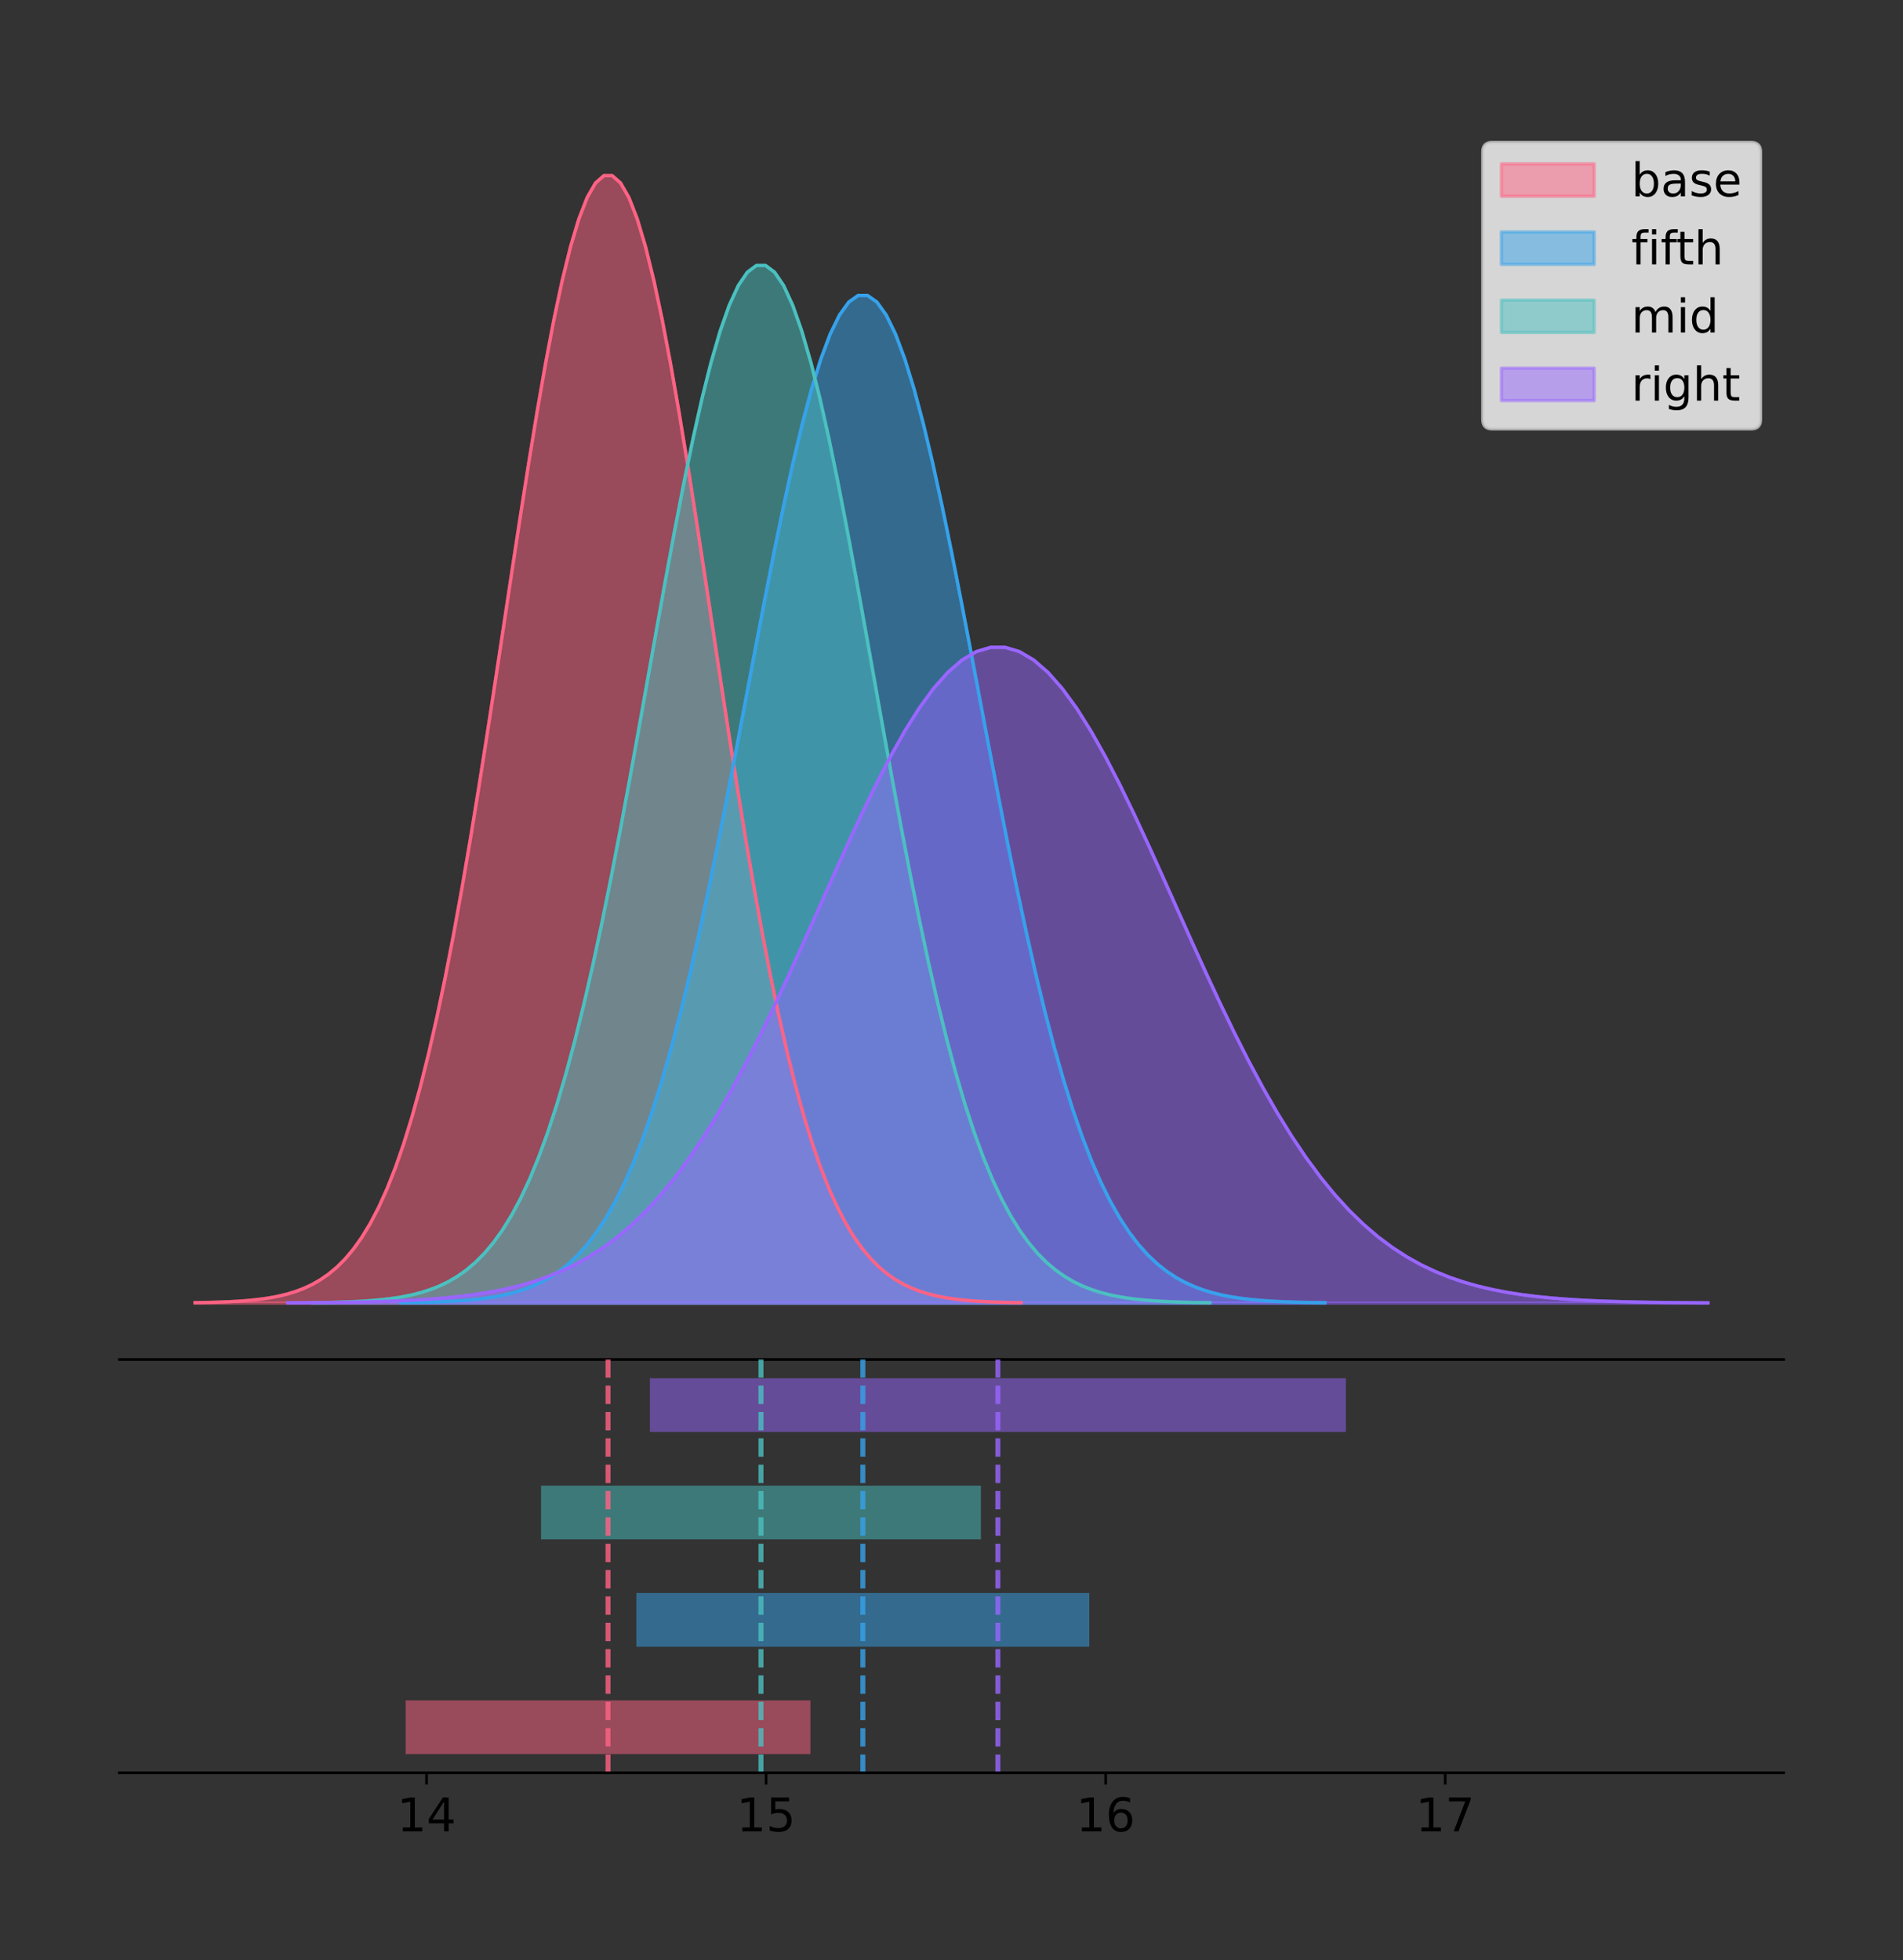 <?xml version="1.0" encoding="utf-8" standalone="no"?>
<!DOCTYPE svg PUBLIC "-//W3C//DTD SVG 1.1//EN"
  "http://www.w3.org/Graphics/SVG/1.1/DTD/svg11.dtd">
<!-- Created with matplotlib (https://matplotlib.org/) -->
<svg height="591.509pt" version="1.1" viewBox="0 0 574.2 591.509" width="574.2pt" xmlns="http://www.w3.org/2000/svg" xmlns:xlink="http://www.w3.org/1999/xlink">
 <rect x="0" y="0" width="574.2" height="591.509" fill="#333333" stroke="none"/>
 <defs>
  <style type="text/css">
*{stroke-linecap:butt;stroke-linejoin:round;}
  </style>
 </defs>
 <g id="figure_1">
  <g id="patch_1">
   <path d="M 0 591.509 
L 574.2 591.509 
L 574.2 0 
L 0 0 
z
" style="fill:none;"/>
  </g>
  <g id="axes_1">
   <g id="patch_2">
    <path d="M 36 410.22 
L 538.2 410.22 
L 538.2 36 
L 36 36 
z
" style="fill:none;"/>
   </g>
   <g id="PolyCollection_1">
    <defs>
     <path d="M 58.827 -198.299 
L 58.827 -198.414 
L 61.345 -198.457 
L 63.863 -198.515 
L 66.381 -198.592 
L 68.899 -198.694 
L 71.417 -198.829 
L 73.935 -199.006 
L 76.453 -199.235 
L 78.971 -199.53 
L 81.489 -199.907 
L 84.007 -200.387 
L 86.525 -200.993 
L 89.043 -201.751 
L 91.561 -202.695 
L 94.079 -203.86 
L 96.597 -205.288 
L 99.115 -207.025 
L 101.633 -209.123 
L 104.151 -211.638 
L 106.669 -214.631 
L 109.186 -218.165 
L 111.704 -222.307 
L 114.222 -227.124 
L 116.74 -232.681 
L 119.258 -239.043 
L 121.776 -246.268 
L 124.294 -254.407 
L 126.812 -263.499 
L 129.33 -273.572 
L 131.848 -284.635 
L 134.366 -296.68 
L 136.884 -309.675 
L 139.402 -323.567 
L 141.92 -338.274 
L 144.438 -353.69 
L 146.956 -369.68 
L 149.474 -386.086 
L 151.992 -402.724 
L 154.51 -419.387 
L 157.028 -435.851 
L 159.546 -451.881 
L 162.064 -467.231 
L 164.582 -481.653 
L 167.1 -494.905 
L 169.618 -506.757 
L 172.136 -516.994 
L 174.653 -525.428 
L 177.171 -531.9 
L 179.689 -536.285 
L 182.207 -538.499 
L 184.725 -538.499 
L 187.243 -536.285 
L 189.761 -531.9 
L 192.279 -525.428 
L 194.797 -516.994 
L 197.315 -506.757 
L 199.833 -494.905 
L 202.351 -481.653 
L 204.869 -467.231 
L 207.387 -451.881 
L 209.905 -435.851 
L 212.423 -419.387 
L 214.941 -402.724 
L 217.459 -386.086 
L 219.977 -369.68 
L 222.495 -353.69 
L 225.013 -338.274 
L 227.531 -323.567 
L 230.049 -309.675 
L 232.567 -296.68 
L 235.085 -284.635 
L 237.602 -273.572 
L 240.12 -263.499 
L 242.638 -254.407 
L 245.156 -246.268 
L 247.674 -239.043 
L 250.192 -232.681 
L 252.71 -227.124 
L 255.228 -222.307 
L 257.746 -218.165 
L 260.264 -214.631 
L 262.782 -211.638 
L 265.3 -209.123 
L 267.818 -207.025 
L 270.336 -205.288 
L 272.854 -203.86 
L 275.372 -202.695 
L 277.89 -201.751 
L 280.408 -200.993 
L 282.926 -200.387 
L 285.444 -199.907 
L 287.962 -199.53 
L 290.48 -199.235 
L 292.998 -199.006 
L 295.516 -198.829 
L 298.034 -198.694 
L 300.552 -198.592 
L 303.069 -198.515 
L 305.587 -198.457 
L 308.105 -198.414 
L 308.105 -198.299 
L 308.105 -198.299 
L 305.587 -198.299 
L 303.069 -198.299 
L 300.552 -198.299 
L 298.034 -198.299 
L 295.516 -198.299 
L 292.998 -198.299 
L 290.48 -198.299 
L 287.962 -198.299 
L 285.444 -198.299 
L 282.926 -198.299 
L 280.408 -198.299 
L 277.89 -198.299 
L 275.372 -198.299 
L 272.854 -198.299 
L 270.336 -198.299 
L 267.818 -198.299 
L 265.3 -198.299 
L 262.782 -198.299 
L 260.264 -198.299 
L 257.746 -198.299 
L 255.228 -198.299 
L 252.71 -198.299 
L 250.192 -198.299 
L 247.674 -198.299 
L 245.156 -198.299 
L 242.638 -198.299 
L 240.12 -198.299 
L 237.602 -198.299 
L 235.085 -198.299 
L 232.567 -198.299 
L 230.049 -198.299 
L 227.531 -198.299 
L 225.013 -198.299 
L 222.495 -198.299 
L 219.977 -198.299 
L 217.459 -198.299 
L 214.941 -198.299 
L 212.423 -198.299 
L 209.905 -198.299 
L 207.387 -198.299 
L 204.869 -198.299 
L 202.351 -198.299 
L 199.833 -198.299 
L 197.315 -198.299 
L 194.797 -198.299 
L 192.279 -198.299 
L 189.761 -198.299 
L 187.243 -198.299 
L 184.725 -198.299 
L 182.207 -198.299 
L 179.689 -198.299 
L 177.171 -198.299 
L 174.653 -198.299 
L 172.136 -198.299 
L 169.618 -198.299 
L 167.1 -198.299 
L 164.582 -198.299 
L 162.064 -198.299 
L 159.546 -198.299 
L 157.028 -198.299 
L 154.51 -198.299 
L 151.992 -198.299 
L 149.474 -198.299 
L 146.956 -198.299 
L 144.438 -198.299 
L 141.92 -198.299 
L 139.402 -198.299 
L 136.884 -198.299 
L 134.366 -198.299 
L 131.848 -198.299 
L 129.33 -198.299 
L 126.812 -198.299 
L 124.294 -198.299 
L 121.776 -198.299 
L 119.258 -198.299 
L 116.74 -198.299 
L 114.222 -198.299 
L 111.704 -198.299 
L 109.186 -198.299 
L 106.669 -198.299 
L 104.151 -198.299 
L 101.633 -198.299 
L 99.115 -198.299 
L 96.597 -198.299 
L 94.079 -198.299 
L 91.561 -198.299 
L 89.043 -198.299 
L 86.525 -198.299 
L 84.007 -198.299 
L 81.489 -198.299 
L 78.971 -198.299 
L 76.453 -198.299 
L 73.935 -198.299 
L 71.417 -198.299 
L 68.899 -198.299 
L 66.381 -198.299 
L 63.863 -198.299 
L 61.345 -198.299 
L 58.827 -198.299 
z
" id="mc4bdeae210" style="stroke:#ff6384;stroke-opacity:0.5;"/>
    </defs>
    <g clip-path="url(#p5b639ef7b3)">
     <use style="fill:#ff6384;fill-opacity:0.5;stroke:#ff6384;stroke-opacity:0.5;" x="0" xlink:href="#mc4bdeae210" y="591.509"/>
    </g>
   </g>
   <g id="PolyCollection_2">
    <defs>
     <path d="M 120.891 -198.299 
L 120.891 -198.401 
L 123.708 -198.44 
L 126.525 -198.492 
L 129.343 -198.561 
L 132.16 -198.652 
L 134.977 -198.773 
L 137.794 -198.931 
L 140.612 -199.135 
L 143.429 -199.399 
L 146.246 -199.737 
L 149.064 -200.165 
L 151.881 -200.707 
L 154.698 -201.385 
L 157.516 -202.228 
L 160.333 -203.269 
L 163.15 -204.545 
L 165.967 -206.098 
L 168.785 -207.973 
L 171.602 -210.221 
L 174.419 -212.896 
L 177.237 -216.055 
L 180.054 -219.756 
L 182.871 -224.061 
L 185.689 -229.028 
L 188.506 -234.714 
L 191.323 -241.172 
L 194.14 -248.445 
L 196.958 -256.572 
L 199.775 -265.574 
L 202.592 -275.462 
L 205.41 -286.227 
L 208.227 -297.842 
L 211.044 -310.257 
L 213.861 -323.402 
L 216.679 -337.18 
L 219.496 -351.471 
L 222.313 -366.134 
L 225.131 -381.004 
L 227.948 -395.896 
L 230.765 -410.612 
L 233.583 -424.938 
L 236.4 -438.657 
L 239.217 -451.547 
L 242.034 -463.391 
L 244.852 -473.984 
L 247.669 -483.133 
L 250.486 -490.671 
L 253.304 -496.455 
L 256.121 -500.375 
L 258.938 -502.353 
L 261.755 -502.353 
L 264.573 -500.375 
L 267.39 -496.455 
L 270.207 -490.671 
L 273.025 -483.133 
L 275.842 -473.984 
L 278.659 -463.391 
L 281.477 -451.547 
L 284.294 -438.657 
L 287.111 -424.938 
L 289.928 -410.612 
L 292.746 -395.896 
L 295.563 -381.004 
L 298.38 -366.134 
L 301.198 -351.471 
L 304.015 -337.18 
L 306.832 -323.402 
L 309.65 -310.257 
L 312.467 -297.842 
L 315.284 -286.227 
L 318.101 -275.462 
L 320.919 -265.574 
L 323.736 -256.572 
L 326.553 -248.445 
L 329.371 -241.172 
L 332.188 -234.714 
L 335.005 -229.028 
L 337.822 -224.061 
L 340.64 -219.756 
L 343.457 -216.055 
L 346.274 -212.896 
L 349.092 -210.221 
L 351.909 -207.973 
L 354.726 -206.098 
L 357.544 -204.545 
L 360.361 -203.269 
L 363.178 -202.228 
L 365.995 -201.385 
L 368.813 -200.707 
L 371.63 -200.165 
L 374.447 -199.737 
L 377.265 -199.399 
L 380.082 -199.135 
L 382.899 -198.931 
L 385.716 -198.773 
L 388.534 -198.652 
L 391.351 -198.561 
L 394.168 -198.492 
L 396.986 -198.44 
L 399.803 -198.401 
L 399.803 -198.299 
L 399.803 -198.299 
L 396.986 -198.299 
L 394.168 -198.299 
L 391.351 -198.299 
L 388.534 -198.299 
L 385.716 -198.299 
L 382.899 -198.299 
L 380.082 -198.299 
L 377.265 -198.299 
L 374.447 -198.299 
L 371.63 -198.299 
L 368.813 -198.299 
L 365.995 -198.299 
L 363.178 -198.299 
L 360.361 -198.299 
L 357.544 -198.299 
L 354.726 -198.299 
L 351.909 -198.299 
L 349.092 -198.299 
L 346.274 -198.299 
L 343.457 -198.299 
L 340.64 -198.299 
L 337.822 -198.299 
L 335.005 -198.299 
L 332.188 -198.299 
L 329.371 -198.299 
L 326.553 -198.299 
L 323.736 -198.299 
L 320.919 -198.299 
L 318.101 -198.299 
L 315.284 -198.299 
L 312.467 -198.299 
L 309.65 -198.299 
L 306.832 -198.299 
L 304.015 -198.299 
L 301.198 -198.299 
L 298.38 -198.299 
L 295.563 -198.299 
L 292.746 -198.299 
L 289.928 -198.299 
L 287.111 -198.299 
L 284.294 -198.299 
L 281.477 -198.299 
L 278.659 -198.299 
L 275.842 -198.299 
L 273.025 -198.299 
L 270.207 -198.299 
L 267.39 -198.299 
L 264.573 -198.299 
L 261.755 -198.299 
L 258.938 -198.299 
L 256.121 -198.299 
L 253.304 -198.299 
L 250.486 -198.299 
L 247.669 -198.299 
L 244.852 -198.299 
L 242.034 -198.299 
L 239.217 -198.299 
L 236.4 -198.299 
L 233.583 -198.299 
L 230.765 -198.299 
L 227.948 -198.299 
L 225.131 -198.299 
L 222.313 -198.299 
L 219.496 -198.299 
L 216.679 -198.299 
L 213.861 -198.299 
L 211.044 -198.299 
L 208.227 -198.299 
L 205.41 -198.299 
L 202.592 -198.299 
L 199.775 -198.299 
L 196.958 -198.299 
L 194.14 -198.299 
L 191.323 -198.299 
L 188.506 -198.299 
L 185.689 -198.299 
L 182.871 -198.299 
L 180.054 -198.299 
L 177.237 -198.299 
L 174.419 -198.299 
L 171.602 -198.299 
L 168.785 -198.299 
L 165.967 -198.299 
L 163.15 -198.299 
L 160.333 -198.299 
L 157.516 -198.299 
L 154.698 -198.299 
L 151.881 -198.299 
L 149.064 -198.299 
L 146.246 -198.299 
L 143.429 -198.299 
L 140.612 -198.299 
L 137.794 -198.299 
L 134.977 -198.299 
L 132.16 -198.299 
L 129.343 -198.299 
L 126.525 -198.299 
L 123.708 -198.299 
L 120.891 -198.299 
z
" id="m7227122abb" style="stroke:#36a2eb;stroke-opacity:0.5;"/>
    </defs>
    <g clip-path="url(#p5b639ef7b3)">
     <use style="fill:#36a2eb;fill-opacity:0.5;stroke:#36a2eb;stroke-opacity:0.5;" x="0" xlink:href="#m7227122abb" y="591.509"/>
    </g>
   </g>
   <g id="PolyCollection_3">
    <defs>
     <path d="M 94.187 -198.299 
L 94.187 -198.404 
L 96.923 -198.444 
L 99.659 -198.497 
L 102.395 -198.569 
L 105.131 -198.663 
L 107.866 -198.787 
L 110.602 -198.949 
L 113.338 -199.16 
L 116.074 -199.432 
L 118.81 -199.779 
L 121.546 -200.221 
L 124.281 -200.778 
L 127.017 -201.477 
L 129.753 -202.345 
L 132.489 -203.417 
L 135.225 -204.731 
L 137.961 -206.33 
L 140.696 -208.261 
L 143.432 -210.576 
L 146.168 -213.33 
L 148.904 -216.583 
L 151.64 -220.395 
L 154.376 -224.828 
L 157.111 -229.943 
L 159.847 -235.798 
L 162.583 -242.448 
L 165.319 -249.939 
L 168.055 -258.307 
L 170.791 -267.578 
L 173.526 -277.76 
L 176.262 -288.845 
L 178.998 -300.806 
L 181.734 -313.591 
L 184.47 -327.127 
L 187.206 -341.315 
L 189.941 -356.032 
L 192.677 -371.132 
L 195.413 -386.444 
L 198.149 -401.78 
L 200.885 -416.934 
L 203.621 -431.687 
L 206.356 -445.814 
L 209.092 -459.088 
L 211.828 -471.285 
L 214.564 -482.193 
L 217.3 -491.615 
L 220.036 -499.377 
L 222.771 -505.333 
L 225.507 -509.369 
L 228.243 -511.407 
L 230.979 -511.407 
L 233.715 -509.369 
L 236.451 -505.333 
L 239.186 -499.377 
L 241.922 -491.615 
L 244.658 -482.193 
L 247.394 -471.285 
L 250.13 -459.088 
L 252.866 -445.814 
L 255.601 -431.687 
L 258.337 -416.934 
L 261.073 -401.78 
L 263.809 -386.444 
L 266.545 -371.132 
L 269.281 -356.032 
L 272.016 -341.315 
L 274.752 -327.127 
L 277.488 -313.591 
L 280.224 -300.806 
L 282.96 -288.845 
L 285.696 -277.76 
L 288.431 -267.578 
L 291.167 -258.307 
L 293.903 -249.939 
L 296.639 -242.448 
L 299.375 -235.798 
L 302.111 -229.943 
L 304.846 -224.828 
L 307.582 -220.395 
L 310.318 -216.583 
L 313.054 -213.33 
L 315.79 -210.576 
L 318.526 -208.261 
L 321.261 -206.33 
L 323.997 -204.731 
L 326.733 -203.417 
L 329.469 -202.345 
L 332.205 -201.477 
L 334.941 -200.778 
L 337.676 -200.221 
L 340.412 -199.779 
L 343.148 -199.432 
L 345.884 -199.16 
L 348.62 -198.949 
L 351.356 -198.787 
L 354.091 -198.663 
L 356.827 -198.569 
L 359.563 -198.497 
L 362.299 -198.444 
L 365.035 -198.404 
L 365.035 -198.299 
L 365.035 -198.299 
L 362.299 -198.299 
L 359.563 -198.299 
L 356.827 -198.299 
L 354.091 -198.299 
L 351.356 -198.299 
L 348.62 -198.299 
L 345.884 -198.299 
L 343.148 -198.299 
L 340.412 -198.299 
L 337.676 -198.299 
L 334.941 -198.299 
L 332.205 -198.299 
L 329.469 -198.299 
L 326.733 -198.299 
L 323.997 -198.299 
L 321.261 -198.299 
L 318.526 -198.299 
L 315.79 -198.299 
L 313.054 -198.299 
L 310.318 -198.299 
L 307.582 -198.299 
L 304.846 -198.299 
L 302.111 -198.299 
L 299.375 -198.299 
L 296.639 -198.299 
L 293.903 -198.299 
L 291.167 -198.299 
L 288.431 -198.299 
L 285.696 -198.299 
L 282.96 -198.299 
L 280.224 -198.299 
L 277.488 -198.299 
L 274.752 -198.299 
L 272.016 -198.299 
L 269.281 -198.299 
L 266.545 -198.299 
L 263.809 -198.299 
L 261.073 -198.299 
L 258.337 -198.299 
L 255.601 -198.299 
L 252.866 -198.299 
L 250.13 -198.299 
L 247.394 -198.299 
L 244.658 -198.299 
L 241.922 -198.299 
L 239.186 -198.299 
L 236.451 -198.299 
L 233.715 -198.299 
L 230.979 -198.299 
L 228.243 -198.299 
L 225.507 -198.299 
L 222.771 -198.299 
L 220.036 -198.299 
L 217.3 -198.299 
L 214.564 -198.299 
L 211.828 -198.299 
L 209.092 -198.299 
L 206.356 -198.299 
L 203.621 -198.299 
L 200.885 -198.299 
L 198.149 -198.299 
L 195.413 -198.299 
L 192.677 -198.299 
L 189.941 -198.299 
L 187.206 -198.299 
L 184.47 -198.299 
L 181.734 -198.299 
L 178.998 -198.299 
L 176.262 -198.299 
L 173.526 -198.299 
L 170.791 -198.299 
L 168.055 -198.299 
L 165.319 -198.299 
L 162.583 -198.299 
L 159.847 -198.299 
L 157.111 -198.299 
L 154.376 -198.299 
L 151.64 -198.299 
L 148.904 -198.299 
L 146.168 -198.299 
L 143.432 -198.299 
L 140.696 -198.299 
L 137.961 -198.299 
L 135.225 -198.299 
L 132.489 -198.299 
L 129.753 -198.299 
L 127.017 -198.299 
L 124.281 -198.299 
L 121.546 -198.299 
L 118.81 -198.299 
L 116.074 -198.299 
L 113.338 -198.299 
L 110.602 -198.299 
L 107.866 -198.299 
L 105.131 -198.299 
L 102.395 -198.299 
L 99.659 -198.299 
L 96.923 -198.299 
L 94.187 -198.299 
z
" id="m2036962a67" style="stroke:#4bc0c0;stroke-opacity:0.5;"/>
    </defs>
    <g clip-path="url(#p5b639ef7b3)">
     <use style="fill:#4bc0c0;fill-opacity:0.5;stroke:#4bc0c0;stroke-opacity:0.5;" x="0" xlink:href="#m2036962a67" y="591.509"/>
    </g>
   </g>
   <g id="PolyCollection_4">
    <defs>
     <path d="M 86.812 -198.299 
L 86.812 -198.366 
L 91.141 -198.391 
L 95.47 -198.425 
L 99.798 -198.47 
L 104.127 -198.529 
L 108.456 -198.608 
L 112.785 -198.71 
L 117.114 -198.843 
L 121.443 -199.015 
L 125.772 -199.235 
L 130.101 -199.514 
L 134.43 -199.866 
L 138.759 -200.307 
L 143.087 -200.856 
L 147.416 -201.534 
L 151.745 -202.364 
L 156.074 -203.375 
L 160.403 -204.595 
L 164.732 -206.058 
L 169.061 -207.799 
L 173.39 -209.855 
L 177.719 -212.264 
L 182.048 -215.065 
L 186.376 -218.298 
L 190.705 -221.998 
L 195.034 -226.201 
L 199.363 -230.935 
L 203.692 -236.224 
L 208.021 -242.083 
L 212.35 -248.518 
L 216.679 -255.524 
L 221.008 -263.083 
L 225.337 -271.163 
L 229.665 -279.717 
L 233.994 -288.684 
L 238.323 -297.985 
L 242.652 -307.528 
L 246.981 -317.205 
L 251.31 -326.898 
L 255.639 -336.475 
L 259.968 -345.799 
L 264.297 -354.727 
L 268.626 -363.116 
L 272.954 -370.824 
L 277.283 -377.718 
L 281.612 -383.672 
L 285.941 -388.578 
L 290.27 -392.342 
L 294.599 -394.893 
L 298.928 -396.181 
L 303.257 -396.181 
L 307.586 -394.893 
L 311.915 -392.342 
L 316.243 -388.578 
L 320.572 -383.672 
L 324.901 -377.718 
L 329.23 -370.824 
L 333.559 -363.116 
L 337.888 -354.727 
L 342.217 -345.799 
L 346.546 -336.475 
L 350.875 -326.898 
L 355.203 -317.205 
L 359.532 -307.528 
L 363.861 -297.985 
L 368.19 -288.684 
L 372.519 -279.717 
L 376.848 -271.163 
L 381.177 -263.083 
L 385.506 -255.524 
L 389.835 -248.518 
L 394.164 -242.083 
L 398.492 -236.224 
L 402.821 -230.935 
L 407.15 -226.201 
L 411.479 -221.998 
L 415.808 -218.298 
L 420.137 -215.065 
L 424.466 -212.264 
L 428.795 -209.855 
L 433.124 -207.799 
L 437.453 -206.058 
L 441.781 -204.595 
L 446.11 -203.375 
L 450.439 -202.364 
L 454.768 -201.534 
L 459.097 -200.856 
L 463.426 -200.307 
L 467.755 -199.866 
L 472.084 -199.514 
L 476.413 -199.235 
L 480.742 -199.015 
L 485.07 -198.843 
L 489.399 -198.71 
L 493.728 -198.608 
L 498.057 -198.529 
L 502.386 -198.47 
L 506.715 -198.425 
L 511.044 -198.391 
L 515.373 -198.366 
L 515.373 -198.299 
L 515.373 -198.299 
L 511.044 -198.299 
L 506.715 -198.299 
L 502.386 -198.299 
L 498.057 -198.299 
L 493.728 -198.299 
L 489.399 -198.299 
L 485.07 -198.299 
L 480.742 -198.299 
L 476.413 -198.299 
L 472.084 -198.299 
L 467.755 -198.299 
L 463.426 -198.299 
L 459.097 -198.299 
L 454.768 -198.299 
L 450.439 -198.299 
L 446.11 -198.299 
L 441.781 -198.299 
L 437.453 -198.299 
L 433.124 -198.299 
L 428.795 -198.299 
L 424.466 -198.299 
L 420.137 -198.299 
L 415.808 -198.299 
L 411.479 -198.299 
L 407.15 -198.299 
L 402.821 -198.299 
L 398.492 -198.299 
L 394.164 -198.299 
L 389.835 -198.299 
L 385.506 -198.299 
L 381.177 -198.299 
L 376.848 -198.299 
L 372.519 -198.299 
L 368.19 -198.299 
L 363.861 -198.299 
L 359.532 -198.299 
L 355.203 -198.299 
L 350.875 -198.299 
L 346.546 -198.299 
L 342.217 -198.299 
L 337.888 -198.299 
L 333.559 -198.299 
L 329.23 -198.299 
L 324.901 -198.299 
L 320.572 -198.299 
L 316.243 -198.299 
L 311.915 -198.299 
L 307.586 -198.299 
L 303.257 -198.299 
L 298.928 -198.299 
L 294.599 -198.299 
L 290.27 -198.299 
L 285.941 -198.299 
L 281.612 -198.299 
L 277.283 -198.299 
L 272.954 -198.299 
L 268.626 -198.299 
L 264.297 -198.299 
L 259.968 -198.299 
L 255.639 -198.299 
L 251.31 -198.299 
L 246.981 -198.299 
L 242.652 -198.299 
L 238.323 -198.299 
L 233.994 -198.299 
L 229.665 -198.299 
L 225.337 -198.299 
L 221.008 -198.299 
L 216.679 -198.299 
L 212.35 -198.299 
L 208.021 -198.299 
L 203.692 -198.299 
L 199.363 -198.299 
L 195.034 -198.299 
L 190.705 -198.299 
L 186.376 -198.299 
L 182.048 -198.299 
L 177.719 -198.299 
L 173.39 -198.299 
L 169.061 -198.299 
L 164.732 -198.299 
L 160.403 -198.299 
L 156.074 -198.299 
L 151.745 -198.299 
L 147.416 -198.299 
L 143.087 -198.299 
L 138.759 -198.299 
L 134.43 -198.299 
L 130.101 -198.299 
L 125.772 -198.299 
L 121.443 -198.299 
L 117.114 -198.299 
L 112.785 -198.299 
L 108.456 -198.299 
L 104.127 -198.299 
L 99.798 -198.299 
L 95.47 -198.299 
L 91.141 -198.299 
L 86.812 -198.299 
z
" id="m7964546f86" style="stroke:#9966ff;stroke-opacity:0.5;"/>
    </defs>
    <g clip-path="url(#p5b639ef7b3)">
     <use style="fill:#9966ff;fill-opacity:0.5;stroke:#9966ff;stroke-opacity:0.5;" x="0" xlink:href="#m7964546f86" y="591.509"/>
    </g>
   </g>
   <g id="line2d_1">
    <path clip-path="url(#p5b639ef7b3)" d="M 58.827 393.096 
L 61.345 393.053 
L 63.863 392.995 
L 66.381 392.918 
L 68.899 392.815 
L 71.417 392.68 
L 73.935 392.504 
L 76.453 392.275 
L 78.971 391.98 
L 81.489 391.602 
L 84.007 391.122 
L 86.525 390.516 
L 89.043 389.758 
L 91.561 388.814 
L 94.079 387.65 
L 96.597 386.222 
L 99.115 384.485 
L 101.633 382.386 
L 104.151 379.871 
L 106.669 376.878 
L 109.186 373.344 
L 111.704 369.202 
L 114.222 364.386 
L 116.74 358.828 
L 119.258 352.466 
L 121.776 345.241 
L 124.294 337.103 
L 126.812 328.01 
L 129.33 317.937 
L 131.848 306.874 
L 134.366 294.829 
L 136.884 281.834 
L 139.402 267.942 
L 141.92 253.235 
L 144.438 237.82 
L 146.956 221.829 
L 149.474 205.423 
L 151.992 188.786 
L 154.51 172.123 
L 157.028 155.658 
L 159.546 139.628 
L 162.064 124.279 
L 164.582 109.857 
L 167.1 96.604 
L 169.618 84.752 
L 172.136 74.515 
L 174.653 66.081 
L 177.171 59.61 
L 179.689 55.224 
L 182.207 53.01 
L 184.725 53.01 
L 187.243 55.224 
L 189.761 59.61 
L 192.279 66.081 
L 194.797 74.515 
L 197.315 84.752 
L 199.833 96.604 
L 202.351 109.857 
L 204.869 124.279 
L 207.387 139.628 
L 209.905 155.658 
L 212.423 172.123 
L 214.941 188.786 
L 217.459 205.423 
L 219.977 221.829 
L 222.495 237.82 
L 225.013 253.235 
L 227.531 267.942 
L 230.049 281.834 
L 232.567 294.829 
L 235.085 306.874 
L 237.602 317.937 
L 240.12 328.01 
L 242.638 337.103 
L 245.156 345.241 
L 247.674 352.466 
L 250.192 358.828 
L 252.71 364.386 
L 255.228 369.202 
L 257.746 373.344 
L 260.264 376.878 
L 262.782 379.871 
L 265.3 382.386 
L 267.818 384.485 
L 270.336 386.222 
L 272.854 387.65 
L 275.372 388.814 
L 277.89 389.758 
L 280.408 390.516 
L 282.926 391.122 
L 285.444 391.602 
L 287.962 391.98 
L 290.48 392.275 
L 292.998 392.504 
L 295.516 392.68 
L 298.034 392.815 
L 300.552 392.918 
L 303.069 392.995 
L 305.587 393.053 
L 308.105 393.096 
" style="fill:none;stroke:#ff6384;stroke-linecap:square;"/>
   </g>
   <g id="line2d_2">
    <path clip-path="url(#p5b639ef7b3)" d="M 120.891 393.108 
L 123.708 393.069 
L 126.525 393.018 
L 129.343 392.949 
L 132.16 392.857 
L 134.977 392.736 
L 137.794 392.579 
L 140.612 392.374 
L 143.429 392.11 
L 146.246 391.773 
L 149.064 391.344 
L 151.881 390.803 
L 154.698 390.125 
L 157.516 389.281 
L 160.333 388.24 
L 163.15 386.964 
L 165.967 385.412 
L 168.785 383.536 
L 171.602 381.288 
L 174.419 378.614 
L 177.237 375.455 
L 180.054 371.753 
L 182.871 367.448 
L 185.689 362.481 
L 188.506 356.795 
L 191.323 350.338 
L 194.14 343.064 
L 196.958 334.938 
L 199.775 325.935 
L 202.592 316.047 
L 205.41 305.282 
L 208.227 293.667 
L 211.044 281.252 
L 213.861 268.108 
L 216.679 254.33 
L 219.496 240.038 
L 222.313 225.375 
L 225.131 210.506 
L 227.948 195.613 
L 230.765 180.898 
L 233.583 166.571 
L 236.4 152.852 
L 239.217 139.963 
L 242.034 128.118 
L 244.852 117.526 
L 247.669 108.376 
L 250.486 100.838 
L 253.304 95.054 
L 256.121 91.135 
L 258.938 89.156 
L 261.755 89.156 
L 264.573 91.135 
L 267.39 95.054 
L 270.207 100.838 
L 273.025 108.376 
L 275.842 117.526 
L 278.659 128.118 
L 281.477 139.963 
L 284.294 152.852 
L 287.111 166.571 
L 289.928 180.898 
L 292.746 195.613 
L 295.563 210.506 
L 298.38 225.375 
L 301.198 240.038 
L 304.015 254.33 
L 306.832 268.108 
L 309.65 281.252 
L 312.467 293.667 
L 315.284 305.282 
L 318.101 316.047 
L 320.919 325.935 
L 323.736 334.938 
L 326.553 343.064 
L 329.371 350.338 
L 332.188 356.795 
L 335.005 362.481 
L 337.822 367.448 
L 340.64 371.753 
L 343.457 375.455 
L 346.274 378.614 
L 349.092 381.288 
L 351.909 383.536 
L 354.726 385.412 
L 357.544 386.964 
L 360.361 388.24 
L 363.178 389.281 
L 365.995 390.125 
L 368.813 390.803 
L 371.63 391.344 
L 374.447 391.773 
L 377.265 392.11 
L 380.082 392.374 
L 382.899 392.579 
L 385.716 392.736 
L 388.534 392.857 
L 391.351 392.949 
L 394.168 393.018 
L 396.986 393.069 
L 399.803 393.108 
" style="fill:none;stroke:#36a2eb;stroke-linecap:square;"/>
   </g>
   <g id="line2d_3">
    <path clip-path="url(#p5b639ef7b3)" d="M 94.187 393.105 
L 96.923 393.065 
L 99.659 393.012 
L 102.395 392.941 
L 105.131 392.846 
L 107.866 392.722 
L 110.602 392.56 
L 113.338 392.349 
L 116.074 392.078 
L 118.81 391.73 
L 121.546 391.288 
L 124.281 390.731 
L 127.017 390.033 
L 129.753 389.165 
L 132.489 388.092 
L 135.225 386.778 
L 137.961 385.179 
L 140.696 383.248 
L 143.432 380.933 
L 146.168 378.179 
L 148.904 374.926 
L 151.64 371.114 
L 154.376 366.681 
L 157.111 361.566 
L 159.847 355.711 
L 162.583 349.061 
L 165.319 341.571 
L 168.055 333.202 
L 170.791 323.932 
L 173.526 313.75 
L 176.262 302.664 
L 178.998 290.703 
L 181.734 277.918 
L 184.47 264.382 
L 187.206 250.194 
L 189.941 235.477 
L 192.677 220.378 
L 195.413 205.065 
L 198.149 189.729 
L 200.885 174.576 
L 203.621 159.823 
L 206.356 145.695 
L 209.092 132.422 
L 211.828 120.225 
L 214.564 109.317 
L 217.3 99.895 
L 220.036 92.132 
L 222.771 86.176 
L 225.507 82.14 
L 228.243 80.102 
L 230.979 80.102 
L 233.715 82.14 
L 236.451 86.176 
L 239.186 92.132 
L 241.922 99.895 
L 244.658 109.317 
L 247.394 120.225 
L 250.13 132.422 
L 252.866 145.695 
L 255.601 159.823 
L 258.337 174.576 
L 261.073 189.729 
L 263.809 205.065 
L 266.545 220.378 
L 269.281 235.477 
L 272.016 250.194 
L 274.752 264.382 
L 277.488 277.918 
L 280.224 290.703 
L 282.96 302.664 
L 285.696 313.75 
L 288.431 323.932 
L 291.167 333.202 
L 293.903 341.571 
L 296.639 349.061 
L 299.375 355.711 
L 302.111 361.566 
L 304.846 366.681 
L 307.582 371.114 
L 310.318 374.926 
L 313.054 378.179 
L 315.79 380.933 
L 318.526 383.248 
L 321.261 385.179 
L 323.997 386.778 
L 326.733 388.092 
L 329.469 389.165 
L 332.205 390.033 
L 334.941 390.731 
L 337.676 391.288 
L 340.412 391.73 
L 343.148 392.078 
L 345.884 392.349 
L 348.62 392.56 
L 351.356 392.722 
L 354.091 392.846 
L 356.827 392.941 
L 359.563 393.012 
L 362.299 393.065 
L 365.035 393.105 
" style="fill:none;stroke:#4bc0c0;stroke-linecap:square;"/>
   </g>
   <g id="line2d_4">
    <path clip-path="url(#p5b639ef7b3)" d="M 86.812 393.144 
L 91.141 393.119 
L 95.47 393.085 
L 99.798 393.04 
L 104.127 392.98 
L 108.456 392.902 
L 112.785 392.799 
L 117.114 392.666 
L 121.443 392.494 
L 125.772 392.275 
L 130.101 391.996 
L 134.43 391.643 
L 138.759 391.202 
L 143.087 390.653 
L 147.416 389.976 
L 151.745 389.145 
L 156.074 388.135 
L 160.403 386.914 
L 164.732 385.451 
L 169.061 383.71 
L 173.39 381.655 
L 177.719 379.246 
L 182.048 376.444 
L 186.376 373.211 
L 190.705 369.511 
L 195.034 365.308 
L 199.363 360.574 
L 203.692 355.286 
L 208.021 349.427 
L 212.35 342.992 
L 216.679 335.986 
L 221.008 328.427 
L 225.337 320.346 
L 229.665 311.792 
L 233.994 302.825 
L 238.323 293.524 
L 242.652 283.981 
L 246.981 274.304 
L 251.31 264.612 
L 255.639 255.035 
L 259.968 245.711 
L 264.297 236.783 
L 268.626 228.394 
L 272.954 220.685 
L 277.283 213.792 
L 281.612 207.837 
L 285.941 202.931 
L 290.27 199.167 
L 294.599 196.616 
L 298.928 195.328 
L 303.257 195.328 
L 307.586 196.616 
L 311.915 199.167 
L 316.243 202.931 
L 320.572 207.837 
L 324.901 213.792 
L 329.23 220.685 
L 333.559 228.394 
L 337.888 236.783 
L 342.217 245.711 
L 346.546 255.035 
L 350.875 264.612 
L 355.203 274.304 
L 359.532 283.981 
L 363.861 293.524 
L 368.19 302.825 
L 372.519 311.792 
L 376.848 320.346 
L 381.177 328.427 
L 385.506 335.986 
L 389.835 342.992 
L 394.164 349.427 
L 398.492 355.286 
L 402.821 360.574 
L 407.15 365.308 
L 411.479 369.511 
L 415.808 373.211 
L 420.137 376.444 
L 424.466 379.246 
L 428.795 381.655 
L 433.124 383.71 
L 437.453 385.451 
L 441.781 386.914 
L 446.11 388.135 
L 450.439 389.145 
L 454.768 389.976 
L 459.097 390.653 
L 463.426 391.202 
L 467.755 391.643 
L 472.084 391.996 
L 476.413 392.275 
L 480.742 392.494 
L 485.07 392.666 
L 489.399 392.799 
L 493.728 392.902 
L 498.057 392.98 
L 502.386 393.04 
L 506.715 393.085 
L 511.044 393.119 
L 515.373 393.144 
" style="fill:none;stroke:#9966ff;stroke-linecap:square;"/>
   </g>
   <g id="patch_3">
    <path d="M 36 410.22 
L 538.2 410.22 
" style="fill:none;stroke:#000000;stroke-linecap:square;stroke-linejoin:miter;stroke-width:0.8;"/>
   </g>
   <g id="legend_1">
    <g id="patch_4">
     <path d="M 450.225 129.398 
L 528.4 129.398 
Q 531.2 129.398 531.2 126.597 
L 531.2 45.8 
Q 531.2 43 528.4 43 
L 450.225 43 
Q 447.425 43 447.425 45.8 
L 447.425 126.597 
Q 447.425 129.398 450.225 129.398 
z
" style="fill:#ffffff;opacity:0.8;stroke:#cccccc;stroke-linejoin:miter;"/>
    </g>
    <g id="patch_5">
     <path d="M 453.025 59.238 
L 481.025 59.238 
L 481.025 49.438 
L 453.025 49.438 
z
" style="fill:#ff6384;opacity:0.5;stroke:#ff6384;stroke-linejoin:miter;"/>
    </g>
    <g id="text_1">
     <!-- base -->
     <defs>
      <path d="M 48.688 27.297 
Q 48.688 37.203 44.609 42.844 
Q 40.531 48.484 33.406 48.484 
Q 26.266 48.484 22.188 42.844 
Q 18.109 37.203 18.109 27.297 
Q 18.109 17.391 22.188 11.75 
Q 26.266 6.109 33.406 6.109 
Q 40.531 6.109 44.609 11.75 
Q 48.688 17.391 48.688 27.297 
z
M 18.109 46.391 
Q 20.953 51.266 25.266 53.625 
Q 29.594 56 35.594 56 
Q 45.562 56 51.781 48.094 
Q 58.016 40.188 58.016 27.297 
Q 58.016 14.406 51.781 6.484 
Q 45.562 -1.422 35.594 -1.422 
Q 29.594 -1.422 25.266 0.953 
Q 20.953 3.328 18.109 8.203 
L 18.109 0 
L 9.078 0 
L 9.078 75.984 
L 18.109 75.984 
z
" id="DejaVuSans-98"/>
      <path d="M 34.281 27.484 
Q 23.391 27.484 19.188 25 
Q 14.984 22.516 14.984 16.5 
Q 14.984 11.719 18.141 8.906 
Q 21.297 6.109 26.703 6.109 
Q 34.188 6.109 38.703 11.406 
Q 43.219 16.703 43.219 25.484 
L 43.219 27.484 
z
M 52.203 31.203 
L 52.203 0 
L 43.219 0 
L 43.219 8.297 
Q 40.141 3.328 35.547 0.953 
Q 30.953 -1.422 24.312 -1.422 
Q 15.922 -1.422 10.953 3.297 
Q 6 8.016 6 15.922 
Q 6 25.141 12.172 29.828 
Q 18.359 34.516 30.609 34.516 
L 43.219 34.516 
L 43.219 35.406 
Q 43.219 41.609 39.141 45 
Q 35.062 48.391 27.688 48.391 
Q 23 48.391 18.547 47.266 
Q 14.109 46.141 10.016 43.891 
L 10.016 52.203 
Q 14.938 54.109 19.578 55.047 
Q 24.219 56 28.609 56 
Q 40.484 56 46.344 49.844 
Q 52.203 43.703 52.203 31.203 
z
" id="DejaVuSans-97"/>
      <path d="M 44.281 53.078 
L 44.281 44.578 
Q 40.484 46.531 36.375 47.5 
Q 32.281 48.484 27.875 48.484 
Q 21.188 48.484 17.844 46.438 
Q 14.5 44.391 14.5 40.281 
Q 14.5 37.156 16.891 35.375 
Q 19.281 33.594 26.516 31.984 
L 29.594 31.297 
Q 39.156 29.25 43.188 25.516 
Q 47.219 21.781 47.219 15.094 
Q 47.219 7.469 41.188 3.016 
Q 35.156 -1.422 24.609 -1.422 
Q 20.219 -1.422 15.453 -0.562 
Q 10.688 0.297 5.422 2 
L 5.422 11.281 
Q 10.406 8.688 15.234 7.391 
Q 20.062 6.109 24.812 6.109 
Q 31.156 6.109 34.562 8.281 
Q 37.984 10.453 37.984 14.406 
Q 37.984 18.062 35.516 20.016 
Q 33.062 21.969 24.703 23.781 
L 21.578 24.516 
Q 13.234 26.266 9.516 29.906 
Q 5.812 33.547 5.812 39.891 
Q 5.812 47.609 11.281 51.797 
Q 16.75 56 26.812 56 
Q 31.781 56 36.172 55.266 
Q 40.578 54.547 44.281 53.078 
z
" id="DejaVuSans-115"/>
      <path d="M 56.203 29.594 
L 56.203 25.203 
L 14.891 25.203 
Q 15.484 15.922 20.484 11.062 
Q 25.484 6.203 34.422 6.203 
Q 39.594 6.203 44.453 7.469 
Q 49.312 8.734 54.109 11.281 
L 54.109 2.781 
Q 49.266 0.734 44.188 -0.344 
Q 39.109 -1.422 33.891 -1.422 
Q 20.797 -1.422 13.156 6.188 
Q 5.516 13.812 5.516 26.812 
Q 5.516 40.234 12.766 48.109 
Q 20.016 56 32.328 56 
Q 43.359 56 49.781 48.891 
Q 56.203 41.797 56.203 29.594 
z
M 47.219 32.234 
Q 47.125 39.594 43.094 43.984 
Q 39.062 48.391 32.422 48.391 
Q 24.906 48.391 20.391 44.141 
Q 15.875 39.891 15.188 32.172 
z
" id="DejaVuSans-101"/>
     </defs>
     <g transform="translate(492.225 59.238)scale(0.14 -0.14)">
      <use xlink:href="#DejaVuSans-98"/>
      <use x="63.477" xlink:href="#DejaVuSans-97"/>
      <use x="124.756" xlink:href="#DejaVuSans-115"/>
      <use x="176.855" xlink:href="#DejaVuSans-101"/>
     </g>
    </g>
    <g id="patch_6">
     <path d="M 453.025 79.787 
L 481.025 79.787 
L 481.025 69.987 
L 453.025 69.987 
z
" style="fill:#36a2eb;opacity:0.5;stroke:#36a2eb;stroke-linejoin:miter;"/>
    </g>
    <g id="text_2">
     <!-- fifth -->
     <defs>
      <path d="M 37.109 75.984 
L 37.109 68.5 
L 28.516 68.5 
Q 23.688 68.5 21.797 66.547 
Q 19.922 64.594 19.922 59.516 
L 19.922 54.688 
L 34.719 54.688 
L 34.719 47.703 
L 19.922 47.703 
L 19.922 0 
L 10.891 0 
L 10.891 47.703 
L 2.297 47.703 
L 2.297 54.688 
L 10.891 54.688 
L 10.891 58.5 
Q 10.891 67.625 15.141 71.797 
Q 19.391 75.984 28.609 75.984 
z
" id="DejaVuSans-102"/>
      <path d="M 9.422 54.688 
L 18.406 54.688 
L 18.406 0 
L 9.422 0 
z
M 9.422 75.984 
L 18.406 75.984 
L 18.406 64.594 
L 9.422 64.594 
z
" id="DejaVuSans-105"/>
      <path d="M 18.312 70.219 
L 18.312 54.688 
L 36.812 54.688 
L 36.812 47.703 
L 18.312 47.703 
L 18.312 18.016 
Q 18.312 11.328 20.141 9.422 
Q 21.969 7.516 27.594 7.516 
L 36.812 7.516 
L 36.812 0 
L 27.594 0 
Q 17.188 0 13.234 3.875 
Q 9.281 7.766 9.281 18.016 
L 9.281 47.703 
L 2.688 47.703 
L 2.688 54.688 
L 9.281 54.688 
L 9.281 70.219 
z
" id="DejaVuSans-116"/>
      <path d="M 54.891 33.016 
L 54.891 0 
L 45.906 0 
L 45.906 32.719 
Q 45.906 40.484 42.875 44.328 
Q 39.844 48.188 33.797 48.188 
Q 26.516 48.188 22.312 43.547 
Q 18.109 38.922 18.109 30.906 
L 18.109 0 
L 9.078 0 
L 9.078 75.984 
L 18.109 75.984 
L 18.109 46.188 
Q 21.344 51.125 25.703 53.562 
Q 30.078 56 35.797 56 
Q 45.219 56 50.047 50.172 
Q 54.891 44.344 54.891 33.016 
z
" id="DejaVuSans-104"/>
     </defs>
     <g transform="translate(492.225 79.787)scale(0.14 -0.14)">
      <use xlink:href="#DejaVuSans-102"/>
      <use x="35.205" xlink:href="#DejaVuSans-105"/>
      <use x="62.988" xlink:href="#DejaVuSans-102"/>
      <use x="96.443" xlink:href="#DejaVuSans-116"/>
      <use x="135.652" xlink:href="#DejaVuSans-104"/>
     </g>
    </g>
    <g id="patch_7">
     <path d="M 453.025 100.337 
L 481.025 100.337 
L 481.025 90.537 
L 453.025 90.537 
z
" style="fill:#4bc0c0;opacity:0.5;stroke:#4bc0c0;stroke-linejoin:miter;"/>
    </g>
    <g id="text_3">
     <!-- mid -->
     <defs>
      <path d="M 52 44.188 
Q 55.375 50.25 60.062 53.125 
Q 64.75 56 71.094 56 
Q 79.641 56 84.281 50.016 
Q 88.922 44.047 88.922 33.016 
L 88.922 0 
L 79.891 0 
L 79.891 32.719 
Q 79.891 40.578 77.094 44.375 
Q 74.312 48.188 68.609 48.188 
Q 61.625 48.188 57.562 43.547 
Q 53.516 38.922 53.516 30.906 
L 53.516 0 
L 44.484 0 
L 44.484 32.719 
Q 44.484 40.625 41.703 44.406 
Q 38.922 48.188 33.109 48.188 
Q 26.219 48.188 22.156 43.531 
Q 18.109 38.875 18.109 30.906 
L 18.109 0 
L 9.078 0 
L 9.078 54.688 
L 18.109 54.688 
L 18.109 46.188 
Q 21.188 51.219 25.484 53.609 
Q 29.781 56 35.688 56 
Q 41.656 56 45.828 52.969 
Q 50 49.953 52 44.188 
z
" id="DejaVuSans-109"/>
      <path d="M 45.406 46.391 
L 45.406 75.984 
L 54.391 75.984 
L 54.391 0 
L 45.406 0 
L 45.406 8.203 
Q 42.578 3.328 38.25 0.953 
Q 33.938 -1.422 27.875 -1.422 
Q 17.969 -1.422 11.734 6.484 
Q 5.516 14.406 5.516 27.297 
Q 5.516 40.188 11.734 48.094 
Q 17.969 56 27.875 56 
Q 33.938 56 38.25 53.625 
Q 42.578 51.266 45.406 46.391 
z
M 14.797 27.297 
Q 14.797 17.391 18.875 11.75 
Q 22.953 6.109 30.078 6.109 
Q 37.203 6.109 41.297 11.75 
Q 45.406 17.391 45.406 27.297 
Q 45.406 37.203 41.297 42.844 
Q 37.203 48.484 30.078 48.484 
Q 22.953 48.484 18.875 42.844 
Q 14.797 37.203 14.797 27.297 
z
" id="DejaVuSans-100"/>
     </defs>
     <g transform="translate(492.225 100.337)scale(0.14 -0.14)">
      <use xlink:href="#DejaVuSans-109"/>
      <use x="97.412" xlink:href="#DejaVuSans-105"/>
      <use x="125.195" xlink:href="#DejaVuSans-100"/>
     </g>
    </g>
    <g id="patch_8">
     <path d="M 453.025 120.886 
L 481.025 120.886 
L 481.025 111.086 
L 453.025 111.086 
z
" style="fill:#9966ff;opacity:0.5;stroke:#9966ff;stroke-linejoin:miter;"/>
    </g>
    <g id="text_4">
     <!-- right -->
     <defs>
      <path d="M 41.109 46.297 
Q 39.594 47.172 37.812 47.578 
Q 36.031 48 33.891 48 
Q 26.266 48 22.188 43.047 
Q 18.109 38.094 18.109 28.812 
L 18.109 0 
L 9.078 0 
L 9.078 54.688 
L 18.109 54.688 
L 18.109 46.188 
Q 20.953 51.172 25.484 53.578 
Q 30.031 56 36.531 56 
Q 37.453 56 38.578 55.875 
Q 39.703 55.766 41.062 55.516 
z
" id="DejaVuSans-114"/>
      <path d="M 45.406 27.984 
Q 45.406 37.75 41.375 43.109 
Q 37.359 48.484 30.078 48.484 
Q 22.859 48.484 18.828 43.109 
Q 14.797 37.75 14.797 27.984 
Q 14.797 18.266 18.828 12.891 
Q 22.859 7.516 30.078 7.516 
Q 37.359 7.516 41.375 12.891 
Q 45.406 18.266 45.406 27.984 
z
M 54.391 6.781 
Q 54.391 -7.172 48.188 -13.984 
Q 42 -20.797 29.203 -20.797 
Q 24.469 -20.797 20.266 -20.094 
Q 16.062 -19.391 12.109 -17.922 
L 12.109 -9.188 
Q 16.062 -11.328 19.922 -12.344 
Q 23.781 -13.375 27.781 -13.375 
Q 36.625 -13.375 41.016 -8.766 
Q 45.406 -4.156 45.406 5.172 
L 45.406 9.625 
Q 42.625 4.781 38.281 2.391 
Q 33.938 0 27.875 0 
Q 17.828 0 11.672 7.656 
Q 5.516 15.328 5.516 27.984 
Q 5.516 40.672 11.672 48.328 
Q 17.828 56 27.875 56 
Q 33.938 56 38.281 53.609 
Q 42.625 51.219 45.406 46.391 
L 45.406 54.688 
L 54.391 54.688 
z
" id="DejaVuSans-103"/>
     </defs>
     <g transform="translate(492.225 120.886)scale(0.14 -0.14)">
      <use xlink:href="#DejaVuSans-114"/>
      <use x="41.113" xlink:href="#DejaVuSans-105"/>
      <use x="68.896" xlink:href="#DejaVuSans-103"/>
      <use x="132.373" xlink:href="#DejaVuSans-104"/>
      <use x="195.752" xlink:href="#DejaVuSans-116"/>
     </g>
    </g>
   </g>
  </g>
  <g id="axes_2">
   <g id="patch_9">
    <path d="M 36 534.96 
L 538.2 534.96 
L 538.2 410.22 
L 36 410.22 
z
" style="fill:none;"/>
   </g>
   <g id="patch_10">
    <path clip-path="url(#pcff74074a7)" d="M 122.393 529.29 
L 244.539 529.29 
L 244.539 513.09 
L 122.393 513.09 
z
" style="fill:#ff6384;opacity:0.5;"/>
   </g>
   <g id="patch_11">
    <path clip-path="url(#pcff74074a7)" d="M 192.013 496.89 
L 328.68 496.89 
L 328.68 480.69 
L 192.013 480.69 
z
" style="fill:#36a2eb;opacity:0.5;"/>
   </g>
   <g id="patch_12">
    <path clip-path="url(#pcff74074a7)" d="M 163.253 464.49 
L 295.969 464.49 
L 295.969 448.29 
L 163.253 448.29 
z
" style="fill:#4bc0c0;opacity:0.5;"/>
   </g>
   <g id="patch_13">
    <path clip-path="url(#pcff74074a7)" d="M 196.095 432.09 
L 406.09 432.09 
L 406.09 415.89 
L 196.095 415.89 
z
" style="fill:#9966ff;opacity:0.5;"/>
   </g>
   <g id="matplotlib.axis_1">
    <g id="xtick_1">
     <g id="line2d_5">
      <defs>
       <path d="M 0 0 
L 0 3.5 
" id="m62a8a3d73e" style="stroke:#000000;stroke-width:0.8;"/>
      </defs>
      <g>
       <use style="stroke:#000000;stroke-width:0.8;" x="128.705" xlink:href="#m62a8a3d73e" y="534.96"/>
      </g>
     </g>
     <g id="text_5">
      <!-- 14 -->
      <defs>
       <path d="M 12.406 8.297 
L 28.516 8.297 
L 28.516 63.922 
L 10.984 60.406 
L 10.984 69.391 
L 28.422 72.906 
L 38.281 72.906 
L 38.281 8.297 
L 54.391 8.297 
L 54.391 0 
L 12.406 0 
z
" id="DejaVuSans-49"/>
       <path d="M 37.797 64.312 
L 12.891 25.391 
L 37.797 25.391 
z
M 35.203 72.906 
L 47.609 72.906 
L 47.609 25.391 
L 58.016 25.391 
L 58.016 17.188 
L 47.609 17.188 
L 47.609 0 
L 37.797 0 
L 37.797 17.188 
L 4.891 17.188 
L 4.891 26.703 
z
" id="DejaVuSans-52"/>
      </defs>
      <g transform="translate(119.798 552.598)scale(0.14 -0.14)">
       <use xlink:href="#DejaVuSans-49"/>
       <use x="63.623" xlink:href="#DejaVuSans-52"/>
      </g>
     </g>
    </g>
    <g id="xtick_2">
     <g id="line2d_6">
      <g>
       <use style="stroke:#000000;stroke-width:0.8;" x="231.158" xlink:href="#m62a8a3d73e" y="534.96"/>
      </g>
     </g>
     <g id="text_6">
      <!-- 15 -->
      <defs>
       <path d="M 10.797 72.906 
L 49.516 72.906 
L 49.516 64.594 
L 19.828 64.594 
L 19.828 46.734 
Q 21.969 47.469 24.109 47.828 
Q 26.266 48.188 28.422 48.188 
Q 40.625 48.188 47.75 41.5 
Q 54.891 34.812 54.891 23.391 
Q 54.891 11.625 47.562 5.094 
Q 40.234 -1.422 26.906 -1.422 
Q 22.312 -1.422 17.547 -0.641 
Q 12.797 0.141 7.719 1.703 
L 7.719 11.625 
Q 12.109 9.234 16.797 8.062 
Q 21.484 6.891 26.703 6.891 
Q 35.156 6.891 40.078 11.328 
Q 45.016 15.766 45.016 23.391 
Q 45.016 31 40.078 35.438 
Q 35.156 39.891 26.703 39.891 
Q 22.75 39.891 18.812 39.016 
Q 14.891 38.141 10.797 36.281 
z
" id="DejaVuSans-53"/>
      </defs>
      <g transform="translate(222.251 552.598)scale(0.14 -0.14)">
       <use xlink:href="#DejaVuSans-49"/>
       <use x="63.623" xlink:href="#DejaVuSans-53"/>
      </g>
     </g>
    </g>
    <g id="xtick_3">
     <g id="line2d_7">
      <g>
       <use style="stroke:#000000;stroke-width:0.8;" x="333.611" xlink:href="#m62a8a3d73e" y="534.96"/>
      </g>
     </g>
     <g id="text_7">
      <!-- 16 -->
      <defs>
       <path d="M 33.016 40.375 
Q 26.375 40.375 22.484 35.828 
Q 18.609 31.297 18.609 23.391 
Q 18.609 15.531 22.484 10.953 
Q 26.375 6.391 33.016 6.391 
Q 39.656 6.391 43.531 10.953 
Q 47.406 15.531 47.406 23.391 
Q 47.406 31.297 43.531 35.828 
Q 39.656 40.375 33.016 40.375 
z
M 52.594 71.297 
L 52.594 62.312 
Q 48.875 64.062 45.094 64.984 
Q 41.312 65.922 37.594 65.922 
Q 27.828 65.922 22.672 59.328 
Q 17.531 52.734 16.797 39.406 
Q 19.672 43.656 24.016 45.922 
Q 28.375 48.188 33.594 48.188 
Q 44.578 48.188 50.953 41.516 
Q 57.328 34.859 57.328 23.391 
Q 57.328 12.156 50.688 5.359 
Q 44.047 -1.422 33.016 -1.422 
Q 20.359 -1.422 13.672 8.266 
Q 6.984 17.969 6.984 36.375 
Q 6.984 53.656 15.188 63.938 
Q 23.391 74.219 37.203 74.219 
Q 40.922 74.219 44.703 73.484 
Q 48.484 72.75 52.594 71.297 
z
" id="DejaVuSans-54"/>
      </defs>
      <g transform="translate(324.703 552.598)scale(0.14 -0.14)">
       <use xlink:href="#DejaVuSans-49"/>
       <use x="63.623" xlink:href="#DejaVuSans-54"/>
      </g>
     </g>
    </g>
    <g id="xtick_4">
     <g id="line2d_8">
      <g>
       <use style="stroke:#000000;stroke-width:0.8;" x="436.063" xlink:href="#m62a8a3d73e" y="534.96"/>
      </g>
     </g>
     <g id="text_8">
      <!-- 17 -->
      <defs>
       <path d="M 8.203 72.906 
L 55.078 72.906 
L 55.078 68.703 
L 28.609 0 
L 18.312 0 
L 43.219 64.594 
L 8.203 64.594 
z
" id="DejaVuSans-55"/>
      </defs>
      <g transform="translate(427.156 552.598)scale(0.14 -0.14)">
       <use xlink:href="#DejaVuSans-49"/>
       <use x="63.623" xlink:href="#DejaVuSans-55"/>
      </g>
     </g>
    </g>
   </g>
   <g id="line2d_9">
    <path clip-path="url(#pcff74074a7)" d="M 183.466 534.96 
L 183.466 410.22 
" style="fill:none;stroke:#ff6384;stroke-dasharray:5.55,2.4;stroke-dashoffset:0;stroke-opacity:0.8;stroke-width:1.5;"/>
   </g>
   <g id="line2d_10">
    <path clip-path="url(#pcff74074a7)" d="M 260.347 534.96 
L 260.347 410.22 
" style="fill:none;stroke:#36a2eb;stroke-dasharray:5.55,2.4;stroke-dashoffset:0;stroke-opacity:0.8;stroke-width:1.5;"/>
   </g>
   <g id="line2d_11">
    <path clip-path="url(#pcff74074a7)" d="M 229.611 534.96 
L 229.611 410.22 
" style="fill:none;stroke:#4bc0c0;stroke-dasharray:5.55,2.4;stroke-dashoffset:0;stroke-opacity:0.8;stroke-width:1.5;"/>
   </g>
   <g id="line2d_12">
    <path clip-path="url(#pcff74074a7)" d="M 301.092 534.96 
L 301.092 410.22 
" style="fill:none;stroke:#9966ff;stroke-dasharray:5.55,2.4;stroke-dashoffset:0;stroke-opacity:0.8;stroke-width:1.5;"/>
   </g>
   <g id="patch_14">
    <path d="M 36 534.96 
L 538.2 534.96 
" style="fill:none;stroke:#000000;stroke-linecap:square;stroke-linejoin:miter;stroke-width:0.8;"/>
   </g>
  </g>
 </g>
 <defs>
  <clipPath id="p5b639ef7b3">
   <rect height="374.22" width="502.2" x="36" y="36"/>
  </clipPath>
  <clipPath id="pcff74074a7">
   <rect height="124.74" width="502.2" x="36" y="410.22"/>
  </clipPath>
 </defs>
</svg>
